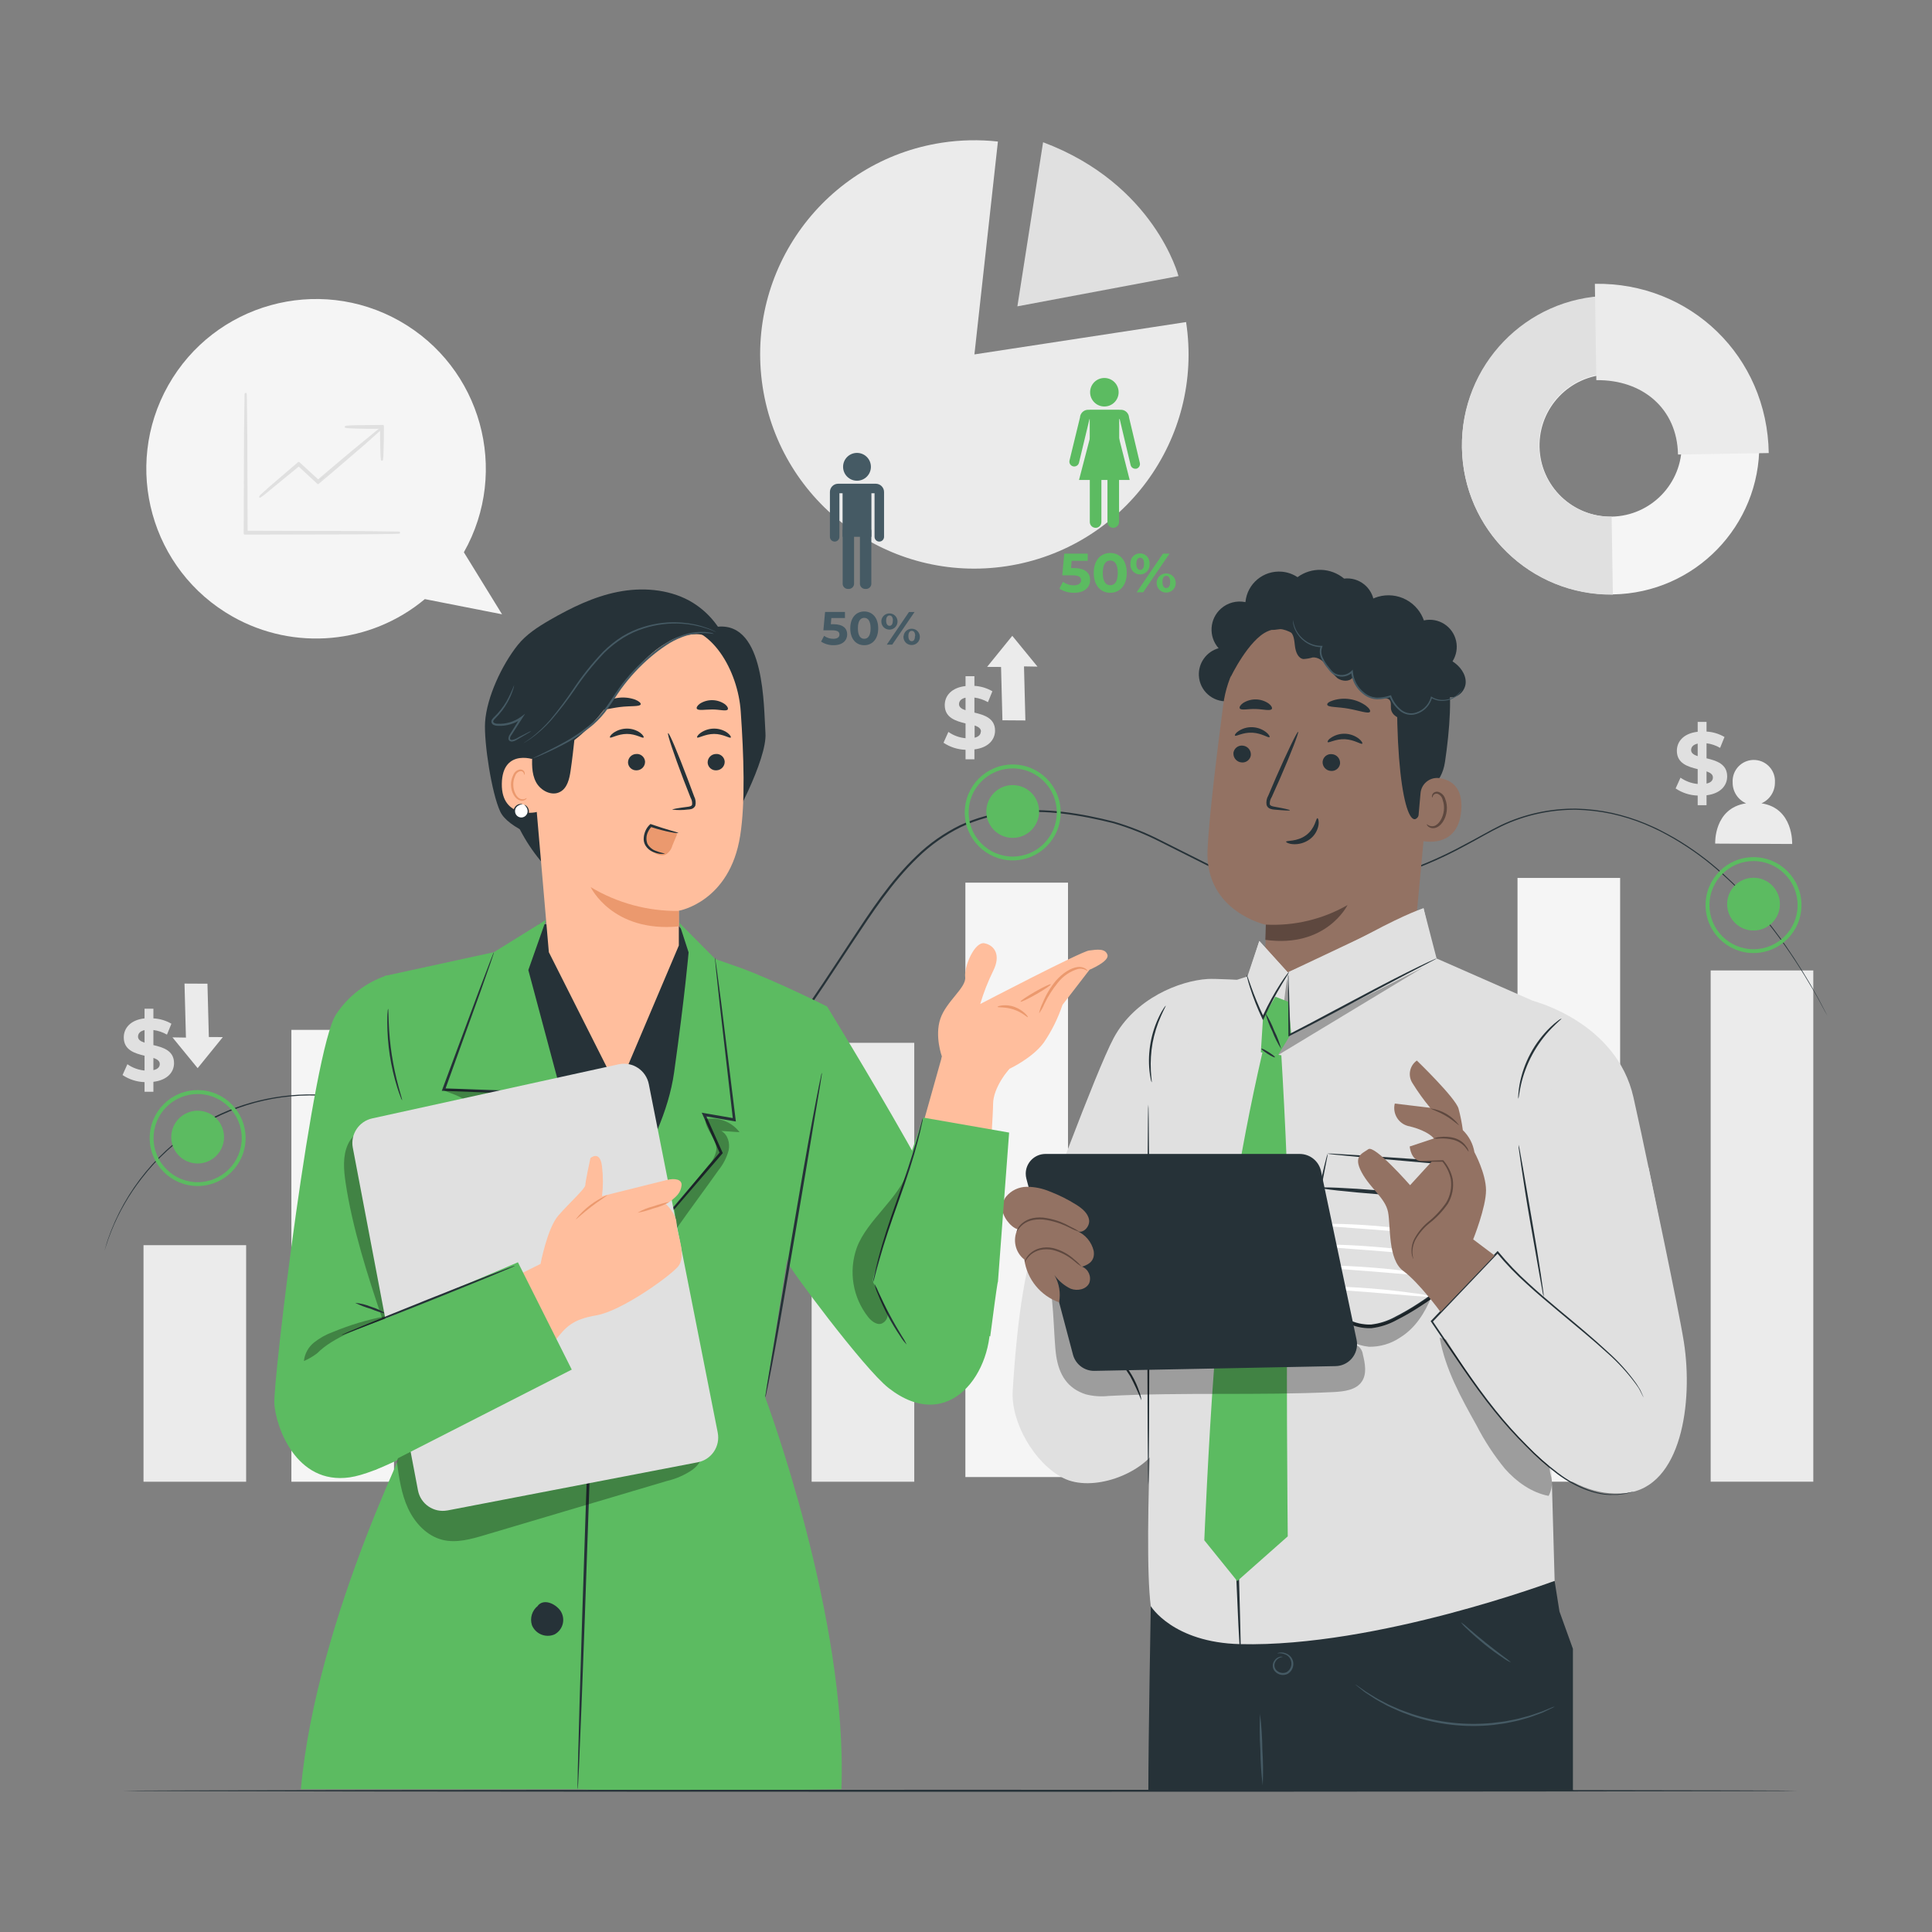 <?xml version="1.0" encoding="UTF-8"?>
<svg id="Layer_1" data-name="Layer 1" xmlns="http://www.w3.org/2000/svg" viewBox="0 0 500 500">
  <rect x="0" y="0" width="500" height="500" fill="#808080" stroke="none"/>
  <defs>
    <style>
      .cls-1 {
        fill: #ebebeb;
      }

      .cls-2 {
        fill: #eb996e;
      }

      .cls-3 {
        fill: #f5f5f5;
      }

      .cls-4 {
        fill: #fff;
      }

      .cls-5 {
        fill: #ffbe9d;
      }

      .cls-6 {
        fill: #937263;
      }

      .cls-7 {
        fill: #e0e0e0;
      }

      .cls-8 {
        fill: #455a64;
      }

      .cls-9 {
        fill: #263238;
      }

      .cls-10 {
        fill: #5cbb61;
      }

      .cls-11 {
        fill: #5e483f;
      }

      .cls-12 {
        opacity: .3;
      }
    </style>
  </defs>
  <g id="freepik--background-complete--inject-6">
    <path class="cls-3" d="M129.93,158.98l-9.88-16.05c11.93-21.12,4.48-47.92-16.64-59.86-21.12-11.93-47.92-4.48-59.86,16.64-11.93,21.12-4.48,47.92,16.64,59.86,15.91,8.99,35.73,7.19,49.76-4.52h0l19.98,3.93Z"/>
    <path class="cls-9" d="M103.26,137.85c-.26,.02-.51,.02-.77,0l-2.2,.05-8.1,.08-26.69,.12h-2.18v-.25c0-10,0-18.93,.07-25.44,0-3.2,.06-5.79,.08-7.65v-2.07c-.03-.24-.03-.48,0-.72,.01,.24,.01,.48,0,.72v2.07c0,1.86,0,4.45,.08,7.65,0,6.51,0,15.46,.08,25.44l-.25-.25h2.12l26.71,.07,8.1,.08h2.2c.25,0,.5,.04,.75,.1Z"/>
    <path class="cls-7" d="M65.5,138.35h-2.18c-.06,0-.12-.03-.17-.07-.05-.05-.08-.11-.08-.18l.08-25.69,.13-9.72c0-.84,0-1,.3-1s.27,.13,.3,1l.06,4.21,.06,5.52,.08,24.94h1.42l26.71,.07,10.31,.13c.89,0,1,0,1,.3s-.12,.27-1,.3l-2.2,.05-8.1,.08-26.72,.06Zm-1.4-.5h0Zm-.5-.64v.14h0v-.14Z"/>
    <path class="cls-9" d="M98.85,110.68c-.37,.4-.76,.78-1.18,1.13l-3.35,2.94c-2.85,2.46-6.8,5.85-11.18,9.56l-.66,.56-.17,.14-.17-.15-5-4.62h.36l-7.3,6-2.12,1.69c-.24,.22-.51,.41-.79,.57,.21-.25,.45-.48,.7-.68l2-1.8,7.18-6.16,.16-.13,.15,.14,5,4.59h-.33l.66-.56c4.39-3.71,8.37-7.05,11.28-9.44l3.41-2.8c.42-.37,.87-.69,1.35-.98Z"/>
    <path class="cls-7" d="M67.25,128.8c-.06,0-.11,0-.17-.11s-.08-.31,.72-1l2-1.8,7.34-6.29c.1-.08,.24-.08,.34,0l4.85,4.45,.32-.28c4.25-3.59,8.25-7,11.28-9.45l3.45-2.82c1.44-1.15,1.47-1.16,1.66-1h0c.19,.22,.16,.24-1.21,1.47l-3.35,3c-3,2.56-6.93,6-11.18,9.56l-.83,.7c-.09,.08-.24,.08-.33,0l-4.83-4.48-9.09,7.45c-.58,.41-.82,.6-.97,.6Zm15.44-4.45h0l.28-.24,2.16-1.84-2.16,1.83-.28,.25Zm-.92-.18l.18,.17h0l-.18-.17Z"/>
    <path class="cls-9" d="M98.85,118.99c-.14-.82-.2-1.65-.17-2.48-.05-1.53-.08-3.66-.08-6l.25,.25h-.43c-2.47,0-4.7,0-6.32-.07-.87,.01-1.74-.06-2.6-.21,.87-.14,1.74-.2,2.62-.18,1.62,0,3.85-.07,6.32-.07h.68v.25c0,2.37,0,4.5-.08,6,.02,.84-.04,1.68-.19,2.51Z"/>
    <path class="cls-7" d="M98.85,119.24c-.28,0-.34,0-.42-2.72-.05-1.48-.07-3.43-.08-5.54-2.36,0-4.58,0-6.26-.07-2.86-.08-2.86-.14-2.86-.43s0-.35,2.86-.43c1.7,0,4-.07,6.33-.07h.68c.07,0,.13,.03,.18,.07,.05,.05,.07,.11,.07,.18v.25c0,2.3,0,4.44-.08,6-.07,2.76-.13,2.76-.42,2.76Zm0-8.26h0Zm-1.62-.5h0Z"/>
    <path class="cls-1" d="M252.18,91.72l54.78-8.37c4.62,30.26-16.16,58.54-46.42,63.17-30.26,4.62-58.54-16.16-63.17-46.42-4.62-30.26,16.16-58.54,46.42-63.17,4.79-.73,9.65-.83,14.47-.3l-6.08,55.09Z"/>
    <path class="cls-7" d="M269.95,36.81l-6.65,42.47,41.69-7.83s-6.13-23.8-35.04-34.64Z"/>
    <path class="cls-3" d="M378.35,115.83c-.26-21.25,16.75-38.69,38-38.95,21.25-.26,38.69,16.75,38.95,38,.26,21.2-16.67,38.61-37.86,38.95-21.27,.27-38.76-16.73-39.09-38Zm56.87-.92c-.21-10.16-8.62-18.22-18.78-18.01-10.16,.21-18.22,8.62-18.01,18.78,.21,10.13,8.57,18.18,18.69,18.02,10.18-.2,18.27-8.6,18.1-18.78Z"/>
    <path class="cls-7" d="M378.35,115.83c-.37-21.29,16.56-38.86,37.85-39.28l.3,20.17c-10.22,.16-18.37,8.58-18.2,18.79,.16,10.22,8.58,18.37,18.79,18.21h0l.32,20.17c-21.29,.26-38.76-16.77-39.06-38.06Z"/>
    <path class="cls-1" d="M412.75,73.45c24.82-.4,44.62,18.86,45,43.8l-23.49,.38c-.19-11.93-9.26-19.43-21.13-19.24l-.38-24.94Z"/>
  </g>
  <g id="freepik--Chart--inject-6">
    <rect class="cls-1" x="37.14" y="322.25" width="26.56" height="61.22"/>
    <rect class="cls-3" x="75.41" y="266.53" width="26.56" height="116.94"/>
    <rect class="cls-1" x="210.05" y="269.88" width="26.56" height="113.59"/>
    <rect class="cls-3" x="249.84" y="228.43" width="26.56" height="153.83"/>
    <rect class="cls-3" x="392.73" y="227.21" width="26.56" height="156.25"/>
    <rect class="cls-1" x="442.72" y="251.15" width="26.56" height="132.31"/>
    <path class="cls-9" d="M472.97,262.97s-.24-.4-.68-1.21-1.06-2-1.94-3.6c-1.77-3.12-4.43-7.71-8.34-13.3-1.95-2.79-4.26-5.81-6.95-9-2.9-3.44-6.04-6.67-9.4-9.66-3.83-3.47-8.02-6.53-12.48-9.14-1.19-.68-2.4-1.36-3.67-2s-2.58-1.2-3.9-1.77c-2.75-1.12-5.59-2.01-8.49-2.65-3.04-.65-6.14-1.01-9.25-1.08-3.25-.02-6.49,.32-9.66,1-3.31,.71-6.53,1.8-9.58,3.26-3.1,1.48-6.13,3.32-9.33,5-6.51,3.58-13.39,6.45-20.51,8.58-7.63,2.05-15.52,2.95-23.41,2.65-1,0-2-.08-3-.12-1.02-.02-2.04-.1-3.06-.23-.51-.07-1-.1-1.53-.2l-1.52-.31c-1-.18-2-.52-3-.8-3.99-1.29-7.86-2.89-11.6-4.79l-11.44-5.74c-3.87-1.98-7.92-3.59-12.09-4.81-8.46-2.12-17.41-3.59-26.4-2.64-4.53,.48-8.95,1.71-13.07,3.64-4.12,2.03-7.89,4.69-11.17,7.9-6.7,6.44-11.74,14.23-16.75,21.75s-9.82,15.1-15,22.2c-5,7.05-10.67,13.59-16.93,19.55-3.07,2.85-6.35,5.47-9.81,7.83-3.4,2.29-6.98,4.29-10.71,6-3.63,1.68-7.42,2.99-11.31,3.91-1.91,.51-3.86,.78-5.78,1.1-1.92,.22-3.85,.34-5.78,.36-7.48,.05-14.87-1.71-21.52-5.13-6.47-3.15-12.3-6.93-18.27-9.86-23.68-12.25-52.74-5.79-69,15.35-3.22,4.13-5.84,8.69-7.8,13.55l-.84,2.22c-.23,.64-.39,1.19-.53,1.62l-.44,1.33s.12-.46,.39-1.34c.13-.44,.28-1,.5-1.64s.51-1.39,.82-2.23c5.01-12.74,14.49-23.21,26.66-29.47,9.94-4.91,21.11-6.77,32.1-5.36,6.37,.8,12.56,2.7,18.28,5.61,6,2.93,11.83,6.71,18.28,9.83,6.6,3.38,13.91,5.12,21.32,5.06,1.91-.02,3.83-.14,5.73-.36,1.91-.32,3.83-.59,5.73-1.09,3.86-.92,7.62-2.23,11.22-3.9,3.7-1.71,7.25-3.72,10.63-6,3.44-2.35,6.7-4.95,9.75-7.79,6.23-5.94,11.88-12.47,16.86-19.49,5.16-7.09,10-14.61,15-22.18s10.04-15.33,16.8-21.81c3.33-3.25,7.17-5.95,11.35-8,4.18-1.93,8.65-3.15,13.23-3.6,9.1-1,18.09,.52,26.59,2.66,4.19,1.23,8.26,2.85,12.15,4.85l11.43,5.74c3.71,1.89,7.57,3.49,11.53,4.78,1,.27,2,.61,3,.78l1.5,.31c.5,.1,1,.13,1.5,.2,1,.14,2,.18,3,.23s2,.13,3,.12c7.85,.31,15.69-.56,23.28-2.59,7.1-2.11,13.95-4.97,20.44-8.52,3.19-1.64,6.21-3.46,9.35-5,6.07-2.87,12.72-4.32,19.43-4.26,3.13,.07,6.26,.44,9.32,1.1,2.92,.65,5.77,1.55,8.54,2.68,1.33,.59,2.67,1.13,3.92,1.79s2.49,1.3,3.69,2c4.48,2.63,8.67,5.71,12.51,9.2,3.35,3.02,6.49,6.26,9.39,9.72,2.69,3.17,5,6.2,6.92,9,2.99,4.31,5.75,8.77,8.27,13.36,.86,1.58,1.47,2.81,1.9,3.62l.63,1.23Z"/>
    <circle class="cls-10" cx="262.09" cy="210.01" r="6.83"/>
    <path class="cls-10" d="M262.09,222.67c-6.85,0-12.41-5.56-12.41-12.41,0-6.85,5.56-12.41,12.41-12.41,6.85,0,12.41,5.56,12.41,12.41h0c-.01,6.86-5.56,12.4-12.41,12.41Zm0-23.81c-6.3,0-11.41,5.11-11.41,11.41,0,6.3,5.11,11.41,11.41,11.41,6.3,0,11.41-5.11,11.41-11.41,0-6.3-5.11-11.4-11.41-11.41Z"/>
    <polygon class="cls-1" points="265.37 186.45 265.01 172.46 268.5 172.52 261.98 164.55 255.46 172.59 259.07 172.61 259.43 186.41 265.37 186.45"/>
    <path class="cls-7" d="M252.18,193.94v2.57h-2.3v-2.46c-2.03-.07-4.01-.7-5.7-1.83l1.26-2.8c1.31,.92,2.84,1.48,4.44,1.63v-3.83c-2.54-.62-5.38-1.47-5.38-4.74,0-2.43,1.76-4.52,5.38-4.93v-2.55h2.3v2.5c1.64,.1,3.23,.57,4.65,1.4l-1.15,2.82c-1.08-.62-2.27-1.03-3.5-1.19v3.89c2.54,.6,5.34,1.45,5.34,4.68-.02,2.34-1.75,4.41-5.34,4.84Zm-2.3-10.13v-3.25c-1.21,.27-1.69,.94-1.69,1.69s.69,1.24,1.69,1.56h0Zm4,5.52c0-.8-.67-1.23-1.65-1.58v3.17c1.09-.26,1.6-.87,1.6-1.59h.05Z"/>
    <path class="cls-10" d="M282.12,150.11c0,1.77-1.3,3.3-4.15,3.3-1.34,.02-2.66-.34-3.8-1.06l.91-1.77c.83,.59,1.82,.91,2.84,.9,1.15,0,1.86-.49,1.86-1.3s-.51-1.29-2.32-1.29h-2.55l.52-5.61h6.07v1.85h-4.16l-.16,1.89h.81c2.96,.03,4.13,1.33,4.13,3.09Z"/>
    <path class="cls-10" d="M283.06,148.26c0-3.29,1.82-5.15,4.27-5.15s4.27,1.86,4.27,5.15-1.81,5.15-4.27,5.15-4.27-1.86-4.27-5.15Zm6.22,0c0-2.26-.8-3.2-1.95-3.2s-1.93,.94-1.93,3.2,.79,3.2,1.93,3.2,1.95-.94,1.95-3.2Z"/>
    <path class="cls-10" d="M292.56,145.91c-.12-1.36,.88-2.57,2.25-2.69s2.57,.88,2.69,2.25c.01,.15,.01,.3,0,.44,.16,1.35-.8,2.57-2.15,2.73-.1,.01-.2,.02-.31,.02-1.37,0-2.49-1.1-2.49-2.47,0-.1,0-.19,.01-.28Zm3.52,0c0-1.07-.42-1.58-1-1.58s-1,.53-1,1.58,.43,1.58,1,1.58,1-.51,1-1.58Zm4.89-2.63h1.7l-6.81,10h-1.69l6.8-10Zm-1.63,7.33c.15-1.36,1.37-2.34,2.74-2.2,1.36,.15,2.34,1.37,2.2,2.74-.14,1.26-1.2,2.21-2.47,2.21-1.37,0-2.48-1.12-2.47-2.49,0-.09,0-.18,.01-.26Zm3.5,0c0-1.05-.41-1.58-1-1.58s-1,.51-1,1.58,.43,1.58,1,1.58,1-.53,1-1.58Z"/>
    <circle class="cls-10" cx="51.15" cy="294.28" r="6.83"/>
    <path class="cls-10" d="M51.15,306.94c-6.85,0-12.41-5.56-12.41-12.41s5.56-12.41,12.41-12.41,12.41,5.56,12.41,12.41h0c0,6.85-5.56,12.4-12.41,12.41Zm0-23.81c-6.3,0-11.41,5.11-11.41,11.41s5.11,11.41,11.41,11.41,11.41-5.11,11.41-11.41c0,0,0,0,0-.01-.01-6.3-5.11-11.39-11.41-11.4h0Z"/>
    <polygon class="cls-1" points="47.75 254.55 48.12 268.53 44.63 268.47 51.15 276.44 57.67 268.4 54.05 268.38 53.69 254.58 47.75 254.55"/>
    <path class="cls-7" d="M39.7,279.97v2.57h-2.29v-2.49c-2.03-.06-4.01-.7-5.7-1.83l1.26-2.8c1.31,.92,2.84,1.48,4.44,1.63v-3.83c-2.54-.61-5.38-1.46-5.38-4.74,0-2.43,1.76-4.52,5.38-4.93v-2.5h2.29v2.5c1.64,.09,3.24,.56,4.66,1.39l-1.15,2.82c-1.08-.62-2.27-1.03-3.51-1.19v3.9c2.55,.59,5.34,1.44,5.34,4.67,0,2.34-1.74,4.4-5.34,4.83Zm-2.29-10.13v-3.25c-1.21,.27-1.69,.94-1.69,1.7s.68,1.23,1.69,1.55Zm3.94,5.53c0-.8-.66-1.24-1.65-1.58v3.16c1.15-.25,1.65-.85,1.65-1.58Z"/>
    <path class="cls-7" d="M441.65,205.82v2.57h-2.29v-2.5c-2.04-.06-4.02-.7-5.71-1.84l1.26-2.79c1.32,.92,2.85,1.48,4.45,1.63v-3.84c-2.54-.62-5.39-1.47-5.39-4.75,0-2.42,1.77-4.51,5.39-4.92v-2.55h2.29v2.5c1.64,.09,3.23,.57,4.65,1.4l-1.14,2.82c-1.08-.63-2.27-1.04-3.51-1.19v3.89c2.54,.6,5.34,1.45,5.34,4.68,0,2.39-1.74,4.45-5.34,4.89Zm-2.29-10.13v-3.25c-1.22,.27-1.7,.93-1.7,1.69s.69,1.24,1.7,1.56Zm3.94,5.52c0-.8-.66-1.23-1.65-1.58v3.16c1.15-.25,1.65-.84,1.65-1.58Z"/>
    <path class="cls-1" d="M455.87,207.9c2.13-.94,3.5-3.06,3.48-5.39,.2-3.02-2.09-5.63-5.11-5.83s-5.63,2.09-5.83,5.11c-.01,.22-.02,.44,0,.66-.05,2.35,1.32,4.5,3.48,5.45-8.42,1.27-8,10.42-8,10.42l19.92,.1s.41-9.26-7.94-10.52Z"/>
    <path class="cls-10" d="M293.81,121.31c-.59,0-1.1-.42-1.22-1l-2.81-11.84h-7.83l-2.71,11.29c-.17,.67-.84,1.09-1.52,.93-.67-.16-1.09-.83-.93-1.5,0,0,0-.01,0-.02l2.71-11.12c.06-1.08,.92-1.94,2-2h8.7c1.08,.06,1.94,.92,2,2l2.79,11.74c.16,.68-.25,1.36-.93,1.52h0c-.08,0-.17,0-.25,0Z"/>
    <rect class="cls-10" x="282.02" y="106.13" width="7.63" height="13.92"/>
    <path class="cls-10" d="M283.55,136.6c-.84,0-1.51-.68-1.51-1.52v-16.45c-.1-.83,.5-1.58,1.33-1.67s1.58,.5,1.67,1.33c.01,.12,.01,.23,0,.35v16.42c.02,.83-.64,1.53-1.47,1.55,0,0-.01,0-.02,0Z"/>
    <path class="cls-10" d="M288.12,136.6c-.84,0-1.51-.68-1.51-1.52v-16.45c.14-.83,.92-1.39,1.75-1.25,.64,.11,1.15,.61,1.25,1.25v16.42c.02,.84-.65,1.53-1.49,1.55,0,0,0,0,0,0Z"/>
    <path class="cls-10" d="M289.5,101.51c0,2.04-1.65,3.69-3.69,3.69-2.04,0-3.69-1.65-3.69-3.69s1.65-3.69,3.69-3.69,3.69,1.65,3.69,3.69h0Z"/>
    <polygon class="cls-10" points="279.25 124.21 282.15 113.09 289.53 113.09 292.36 124.21 279.25 124.21"/>
    <path class="cls-8" d="M219.25,164.18c0,1.49-1.1,2.8-3.51,2.8-1.15,.02-2.28-.31-3.24-.93l.78-1.49c.7,.5,1.54,.77,2.4,.76,1,0,1.57-.41,1.57-1.1s-.43-1.1-2-1.1h-2.16l.44-4.75h5.14v1.57h-3.52l-.13,1.6h.69c2.55,.02,3.54,1.14,3.54,2.64Z"/>
    <path class="cls-8" d="M220.05,162.61c0-2.78,1.54-4.36,3.61-4.36s3.62,1.58,3.62,4.36-1.53,4.37-3.62,4.37-3.61-1.58-3.61-4.37Zm5.26,0c0-1.91-.67-2.71-1.65-2.71s-1.64,.8-1.64,2.71,.68,2.71,1.64,2.71,1.65-.79,1.65-2.71Z"/>
    <path class="cls-8" d="M228.09,160.62c.13-1.15,1.16-1.98,2.32-1.86s1.98,1.16,1.86,2.32c-.12,1.06-1.01,1.87-2.08,1.87-1.15,0-2.1-.92-2.1-2.08,0-.08,0-.17,.01-.25Zm3,0c0-.9-.35-1.33-.88-1.33s-.88,.44-.88,1.33,.37,1.34,.88,1.34,.85-.43,.85-1.34h.03Zm4.15-2.23h1.44l-5.77,8.44h-1.41l5.74-8.44Zm-1.39,6.21c.12-1.16,1.16-2,2.32-1.88,1.16,.12,2,1.16,1.88,2.32-.11,1.08-1.02,1.89-2.11,1.89-1.16,.02-2.11-.91-2.13-2.07,0-.09,0-.18,.01-.26h.03Zm3,0c0-.89-.35-1.34-.88-1.34s-.88,.44-.88,1.34,.36,1.34,.88,1.34,.82-.45,.82-1.34h.06Z"/>
    <path class="cls-8" d="M227.56,140.16c-.68,0-1.23-.55-1.23-1.23v-11.28h-9.09v11.28c0,.68-.55,1.23-1.23,1.23s-1.23-.55-1.23-1.23v-11.59c-.01-1.18,.93-2.14,2.11-2.15h9.79c1.17,.02,2.12,.98,2.11,2.15v11.59c0,.68-.55,1.23-1.23,1.23Z"/>
    <rect class="cls-8" x="218.06" y="125.33" width="7.46" height="13.6"/>
    <path class="cls-8" d="M219.56,152.42c-.76,.06-1.42-.5-1.48-1.26v-13.83c.12-.81,.87-1.38,1.69-1.26,.66,.09,1.17,.61,1.26,1.26v13.83c-.06,.75-.72,1.31-1.47,1.26Z"/>
    <path class="cls-8" d="M224.02,152.42c-.75,.05-1.41-.51-1.47-1.26v-13.83c.12-.81,.87-1.38,1.69-1.26,.66,.09,1.17,.61,1.26,1.26v13.83c-.06,.76-.72,1.32-1.48,1.26Z"/>
    <path class="cls-8" d="M225.39,120.81c0,1.99-1.61,3.6-3.6,3.6s-3.6-1.61-3.6-3.6,1.61-3.6,3.6-3.6,3.6,1.61,3.6,3.6h0Z"/>
    <path class="cls-10" d="M460.64,233.99c0,3.77-3.06,6.83-6.83,6.83s-6.83-3.06-6.83-6.83,3.06-6.83,6.83-6.83h0c3.77,0,6.83,3.06,6.83,6.83Z"/>
    <path class="cls-10" d="M453.81,246.65c-6.85,0-12.41-5.56-12.41-12.41,0-6.85,5.56-12.41,12.41-12.41,6.85,0,12.41,5.56,12.41,12.41h0c-.01,6.86-5.56,12.4-12.41,12.41Zm0-23.81c-6.3,0-11.41,5.11-11.41,11.41s5.11,11.41,11.41,11.41c6.3,0,11.41-5.11,11.41-11.41,0-6.3-5.11-11.4-11.41-11.41h0Z"/>
  </g>
  <g id="freepik--character-2--inject-6">
    <path class="cls-9" d="M297.82,415.7h0s-.63,34.83-.63,47.75h109.88v-36.74l-3.48-9.66-1.25-7.84-104.52,6.49Z"/>
    <path class="cls-8" d="M326.79,462.05c-.38-3.07-.58-6.15-.61-9.24-.2-3.09-.23-6.18-.09-9.27,.38,3.07,.58,6.16,.61,9.25,.2,3.08,.23,6.17,.09,9.26Z"/>
    <path class="cls-8" d="M330.55,427.89s.2-.15,.64-.21c.63-.08,1.26,.03,1.83,.31,.89,.41,1.52,1.24,1.67,2.21,.17,1.2-.4,2.38-1.44,3-1.12,.55-2.47,.28-3.3-.65-.36-.4-.56-.91-.56-1.45,0-.46,.13-.9,.39-1.28,.34-.55,.89-.94,1.53-1.07,.45-.06,.69,.05,.68,.07s-.25,0-.63,.13c-.54,.18-.99,.56-1.27,1.06-.43,.71-.34,1.61,.22,2.22,.69,.73,1.78,.94,2.69,.51,1.21-.74,1.59-2.32,.85-3.53-.24-.4-.59-.72-1-.94-.72-.34-1.51-.47-2.3-.38Z"/>
    <path class="cls-8" d="M391.05,430.25c-.75-.32-1.47-.74-2.12-1.23-1.26-.83-3-2.05-4.76-3.49s-3.35-2.85-4.43-3.9c-.63-.53-1.18-1.13-1.66-1.8,.68,.45,1.32,.96,1.91,1.53,1.14,1,2.72,2.33,4.5,3.76s3.45,2.69,4.65,3.6c.68,.45,1.32,.96,1.91,1.53Z"/>
    <path class="cls-8" d="M402.32,441.69c-.15,.11-.31,.2-.48,.27l-1.44,.69-1,.49c-.38,.17-.82,.32-1.28,.49-.92,.33-2,.77-3.16,1.08l-1.88,.53c-.65,.18-1.35,.29-2.06,.45-1.42,.34-3,.51-4.6,.73-7.13,.74-14.33-.07-21.12-2.37-1.47-.5-2.92-1.07-4.33-1.72-.66-.3-1.32-.57-1.92-.88l-1.71-.93c-.98-.53-1.93-1.12-2.85-1.75-.41-.27-.8-.51-1.15-.75s-.63-.49-.91-.71l-1.25-1c-.28-.23-.42-.35-.41-.37,.17,.08,.32,.18,.47,.29l1.31,.91,.93,.66c.35,.23,.75,.46,1.17,.72,.84,.5,1.76,1.13,2.87,1.66l1.71,.9c.6,.3,1.25,.55,1.91,.85,1.31,.62,2.78,1.1,4.31,1.65,6.72,2.22,13.83,3.01,20.87,2.31,1.62-.2,3.16-.35,4.57-.67,.71-.15,1.4-.25,2.05-.42l1.87-.5c1.2-.28,2.23-.69,3.16-1,.46-.16,.9-.3,1.29-.45l1.06-.44,1.47-.6c.17-.06,.35-.1,.53-.12Z"/>
    <path class="cls-9" d="M317.63,181.49c-3.86,.2-7.16-2.76-7.36-6.62-.17-3.27,1.95-6.22,5.1-7.11-2.66-3.01-2.38-7.6,.63-10.26,1.72-1.53,4.07-2.14,6.32-1.67,.44-4.79,4.69-8.31,9.48-7.87,1.43,.13,2.81,.62,4,1.41,3.62-2.66,8.6-2.51,12.05,.37,3.84-.45,7.31,2.31,7.76,6.15,.26,2.23-.57,4.45-2.22,5.96"/>
    <path class="cls-6" d="M316.57,182.41c2.01-15.34,15.47-26.57,30.93-25.78l1.54,.08c16.5,1.78,24.2,16.8,21.95,33.24l-5.13,55-.28,2.67-38.56,5.76,.75-14s-15.83-3.33-15.27-19.24c.32-7.69,2.2-23.47,4.07-37.73Z"/>
    <path class="cls-11" d="M327.6,239.29c7.39,.37,14.72-1.38,21.14-5.06,0,0-5.47,11.2-21.27,9l.13-3.94Z"/>
    <path class="cls-9" d="M319.21,194.91c-.07,1.23,.85,2.29,2.07,2.4,1.19,.16,2.29-.69,2.44-1.88,0-.02,0-.03,0-.05,.07-1.23-.85-2.3-2.08-2.41-1.2-.15-2.29,.71-2.44,1.91,0,0,0,.02,0,.03Z"/>
    <path class="cls-9" d="M319.6,190.37c.27,.31,2-.88,4.5-.75s4.17,1.43,4.45,1.15c.14-.13-.12-.68-.88-1.28-1.02-.79-2.25-1.24-3.54-1.29-1.28-.06-2.54,.29-3.6,1-.78,.5-1.03,1.03-.93,1.17Z"/>
    <path class="cls-9" d="M342.29,197.11c-.08,1.23,.84,2.3,2.07,2.4,1.2,.15,2.3-.7,2.45-1.9,0-.01,0-.02,0-.03,.07-1.23-.85-2.3-2.08-2.4-1.19-.16-2.28,.68-2.43,1.87,0,.02,0,.04,0,.06Z"/>
    <path class="cls-9" d="M343.6,192.05c.27,.31,2.06-.87,4.5-.74s4.17,1.43,4.45,1.15c.14-.13-.12-.68-.87-1.28-1.02-.79-2.26-1.24-3.55-1.29-1.28-.05-2.54,.3-3.6,1-.77,.46-1.03,.99-.93,1.16Z"/>
    <path class="cls-9" d="M333.83,209.7c0-.14-1.49-.48-3.93-.91-.62-.1-1.21-.25-1.29-.68-.02-.65,.15-1.29,.51-1.83,.66-1.48,1.35-3,2.08-4.66,2.9-6.64,5-12.11,4.76-12.23s-2.83,5.18-5.73,11.81l-2,4.7c-.43,.73-.59,1.59-.44,2.43,.15,.48,.52,.85,1,1,.34,.12,.69,.18,1.05,.2,2.44,.22,3.98,.31,3.99,.17Z"/>
    <path class="cls-9" d="M340.94,211.75c-.39,0-.53,2.61-2.9,4.38s-5.17,1.34-5.21,1.71c0,.16,.61,.54,1.8,.63,1.55,.1,3.09-.35,4.34-1.27,1.2-.89,2.01-2.21,2.26-3.68,.16-1.11-.11-1.78-.29-1.77Z"/>
    <path class="cls-9" d="M343.5,182.41c.21,.67,2.66,.48,5.51,1s5.13,1.38,5.54,.8c.19-.27-.18-.92-1.09-1.61-2.45-1.73-5.56-2.23-8.42-1.35-1.12,.34-1.68,.8-1.54,1.16Z"/>
    <path class="cls-9" d="M320.85,183.34c.4,.57,2.12,.08,4.14,.15s3.72,.56,4.15,0c.18-.27-.06-.84-.78-1.4-1.99-1.39-4.63-1.45-6.68-.13-.74,.54-1,1.09-.83,1.38Z"/>
    <path class="cls-9" d="M318.5,175.2s4.69-9.76,9.61-11.84c5.95-2.53,8.14,4,13.76,2.71s11.3-3.7,16.75,.86c6,5,2.9,8.14,2.93,15.22,.13,28.69,4.95,37,7.11,23.64,.24-1.47,4.39-2.44,5.31-8.65,1.19-8.05,2-17.86,.47-23.69-1.28-4.91-3.88-8.39-8.64-12.32-7.52-6.21-18.24-6.87-25.56-6.49s-21.82,8.05-21.74,20.56Z"/>
    <path class="cls-6" d="M367.63,205.3c.19-2.38,2.28-4.15,4.66-3.95,.07,0,.14,.01,.21,.02,2.95,.43,6.17,2.28,5.67,8.4-.89,10.86-11.61,7.73-11.6,7.42s.65-7.35,1.06-11.89Z"/>
    <path class="cls-11" d="M369.26,213.29s.18,.15,.49,.32c.43,.23,.94,.28,1.41,.15,1.18-.33,2.3-2.07,2.51-4,.11-.93,0-1.87-.31-2.75-.15-.71-.63-1.29-1.3-1.57-.44-.14-.92,.04-1.16,.43-.17,.29-.12,.51-.18,.52s-.22-.2-.09-.64c.08-.26,.25-.49,.48-.64,.32-.2,.7-.27,1.07-.19,.89,.25,1.59,.95,1.84,1.84,.39,.98,.52,2.04,.4,3.08-.24,2.18-1.53,4.14-3.14,4.46-.6,.13-1.23-.03-1.7-.43-.32-.31-.36-.56-.32-.58Z"/>
    <path class="cls-9" d="M368.5,184.23c-1.39,1.01-3.01,1.66-4.71,1.89-1.71,.09-3.61-1-3.81-2.69-.09-.76,.14-1.63-.33-2.24s-1.67-.56-2.58-.51c-3.3,.09-6.22-2.13-7-5.34-.87,1.17-2.74,1-3.93,.18-1.08-.97-2.03-2.09-2.8-3.32-.9-1.14-2.19-2.18-3.64-2.05-.78,.23-1.58,.37-2.39,.41-1.42-.2-2-1.91-2.18-3.34s-.23-3.09-1.4-3.92-2.56-.43-3.89-.3-3-.26-3.27-1.57c-.08-.7,.13-1.4,.58-1.94,1.95-2.62,5.45-3.55,8.45-2.26,1.74-4.98,7.18-7.61,12.16-5.87,2.39,.84,4.36,2.59,5.46,4.87,4.17-3.38,10.28-2.74,13.66,1.43,.7,.87,1.25,1.85,1.62,2.9,3.78-.83,7.51,1.55,8.34,5.33,.4,1.81,.06,3.71-.93,5.27,1.9,1.22,3.48,3.24,3.41,5.5s-2.38,4.38-4.52,3.68c.83,1.99-.1,4.27-2.08,5.11-1.78,.75-3.83,.09-4.84-1.56"/>
    <path class="cls-8" d="M334.63,160.39c-.01,.07-.01,.13,0,.2v.59c.11,.74,.35,1.46,.69,2.13,.54,1.06,1.32,1.98,2.28,2.69,1.26,.96,2.8,1.48,4.39,1.49l-.17-.25c-.37,.97-.34,2.05,.07,3,.44,1,1.02,1.93,1.73,2.76,.33,.48,.72,.92,1.15,1.31,.51,.38,1.1,.64,1.73,.74,1.29,.25,2.62-.16,3.56-1.08l-.4-.14c.19,2.3,1.35,4.41,3.18,5.81,1,.82,2.23,1.29,3.52,1.35,1.21,0,2.41-.2,3.55-.6l-.28-.14c.5,1.35,1.33,2.54,2.41,3.49,1,.95,2.37,1.4,3.73,1.22,2.36-.39,4.27-2.14,4.85-4.46l-.25,.1c1.11,.67,2.42,.93,3.7,.73,.96-.11,1.87-.46,2.67-1,.5-.34,.93-.77,1.28-1.27,.12-.17,.23-.35,.3-.55-.45,.66-1.02,1.22-1.68,1.67-.78,.5-1.67,.82-2.6,.92-1.22,.16-2.45-.11-3.5-.75l-.19-.13-.06,.23c-.57,2.16-2.37,3.78-4.58,4.13-1.25,.15-2.49-.28-3.39-1.15-1.01-.9-1.79-2.03-2.26-3.3l-.07-.21-.21,.06c-1.09,.38-2.24,.57-3.4,.57-1.19-.05-2.33-.49-3.25-1.25-1.73-1.32-2.82-3.31-3-5.48l-.05-.52-.36,.38c-1.26,1.22-3.22,1.36-4.64,.33-.4-.37-.77-.78-1.09-1.23-.69-.8-1.26-1.69-1.69-2.65-.4-.86-.44-1.84-.1-2.73l.1-.25h-.28c-1.51,.01-2.99-.46-4.21-1.36-.94-.67-1.71-1.54-2.27-2.55-.47-.89-.78-1.85-.91-2.85Z"/>
    <path class="cls-7" d="M387.58,324.12l14.44,13.93-4.67-26.61,29.3-9.26s7.78,36.51,9.14,45.15c2.42,15.5-.56,37.53-15,39.08-15.62,1.67-27.42-13.74-34.93-23.85-5.77-7.77-15.08-21.36-15.08-21.36l16.8-17.06"/>
    <path class="cls-7" d="M275.96,300.46c-4.7,14.8-11.27,17-13.87,59.45-.51,8.27,5.7,18.87,13.09,22.61s20.28-.85,24.46-8l4.15-31.37-27.83-42.69Z"/>
    <path class="cls-9" d="M295.38,362.4c-.85-2.13-1.81-4.21-2.88-6.23-1.23-1.94-2.57-3.81-4-5.6,.57,.38,1.08,.84,1.51,1.37,2.23,2.43,3.91,5.32,4.92,8.47,.25,.64,.41,1.31,.45,1.99Z"/>
    <path class="cls-7" d="M268.88,317.52c.25-.87,14.71-40.23,19.32-48.85,5.52-10.31,17.12-14.86,24.32-15.31s84.28,5.69,84.28,5.69c0,0,21.59,5.42,25.95,25,5.48,24.49,9.89,48.65,9.89,48.65l-38.63,8.35-4.51-11.49-72.59,16.2-17.72-26.22-30.31-2.02Z"/>
    <path class="cls-7" d="M402.34,409.16l-1.84-65.61,1.43-82.25-30.14-13.25-3.38-13-35.14,16.61-7.36-8.13-3.08,9.16-7.7,2.52-15.15,29.84-.66,52.4s-3.67,61.76-1.5,78.21c0,0,5.68,9.42,23.14,9.84,35.4,.85,81.38-16.38,81.38-16.38"/>
    <path class="cls-4" d="M371.76,319.39c0,.14-1.78,0-4.62-.2l-11.07-.93-11.08-.82c-2.84-.22-4.59-.39-4.59-.53,1.53-.23,3.08-.29,4.62-.18,2.85,0,6.79,.19,11.13,.54s8.25,.8,11.07,1.21,4.55,.77,4.54,.91Z"/>
    <path class="cls-4" d="M371.27,324.78c0,.14-1.78,0-4.62-.2l-11.07-.92-11.08-.83c-2.84-.22-4.59-.38-4.59-.53,1.53-.23,3.08-.29,4.62-.18,2.85,0,6.79,.2,11.13,.54s8.25,.8,11.07,1.21c1.54,.13,3.07,.44,4.54,.91Z"/>
    <path class="cls-4" d="M370.78,330.17c0,.14-1.78,0-4.62-.2l-11.07-.92-11.08-.83c-2.84-.21-4.59-.38-4.59-.52s1.77-.22,4.62-.19,6.79,.2,11.13,.54,8.25,.8,11.07,1.22c1.54,.13,3.07,.43,4.54,.9Z"/>
    <path class="cls-4" d="M370.29,335.56c0,.14-1.78,0-4.62-.2l-11.07-.92-11.1-.83c-2.84-.21-4.59-.38-4.59-.52s1.77-.22,4.62-.18,6.79,.19,11.13,.53,8.25,.8,11.07,1.22c1.55,.12,3.08,.43,4.56,.9Z"/>
    <path class="cls-9" d="M320.93,427.22c-.04-.14-.06-.28-.06-.42,0-.34-.06-.75-.1-1.25-.06-1.19-.15-2.79-.27-4.82-.19-4.27-.45-10.3-.78-17.71-.56-15-1.27-35.65-1-58.52,.14-11.44,.52-22.35,1.62-32.23s2.83-18.63,4.36-26,3-13.21,4-17.28c.49-2,.89-3.52,1.17-4.67,.14-.49,.24-.88,.33-1.21,.03-.14,.08-.28,.15-.41,.01,.14,.01,.29,0,.43-.07,.34-.15,.74-.24,1.23-.25,1.16-.59,2.73-1,4.72-.88,4.09-2.2,10-3.67,17.33s-3.07,16.11-4.15,25.93-1.4,20.72-1.54,32.13c-.24,22.84,.37,43.52,.76,58.49,.2,7.42,.37,13.45,.48,17.72,.05,2,.08,3.64,.1,4.83v1.25c-.02,.16-.08,.32-.16,.46Z"/>
    <path class="cls-9" d="M343.58,298.55c.67-.02,1.34,0,2,.06l5.94,.36,21.67,1.48h.41v.41c-.75,9.93-1.64,21.81-2.61,34.65v.23l-.18,.13c-1,.74-2.11,1.48-3.24,2.21-1.96,1.29-4,2.47-6.09,3.53-2.04,1.13-4.29,1.86-6.61,2.13-2.28,.07-4.53-.46-6.55-1.52-1.89-.98-3.67-2.17-5.3-3.54-.79-.66-1.56-1.33-2.29-2-.41-.35-.75-.77-1-1.24-.25-.46-.45-.95-.58-1.46-.42-1.87-.6-3.79-.53-5.71,.1-3.39,.4-6.77,.91-10.12,.9-6.14,2-11,2.73-14.41,.38-1.69,.71-3,.94-3.87,.1-.46,.24-.9,.42-1.33-.04,.46-.11,.92-.22,1.37-.19,1-.45,2.29-.76,3.91-.65,3.39-1.6,8.31-2.4,14.43-.46,3.31-.73,6.65-.79,10-.05,1.84,.14,3.68,.55,5.47,.2,.89,.68,1.68,1.37,2.27,.72,.67,1.48,1.32,2.27,2,1.58,1.32,3.3,2.46,5.13,3.4,1.87,.98,3.96,1.47,6.07,1.4,2.18-.26,4.29-.94,6.22-2,2.06-1.05,4.07-2.21,6-3.48,1.11-.72,2.21-1.46,3.2-2.18l-.21,.37c1-12.83,2-24.71,2.79-34.63l.38,.44-21.4-1.88-6-.57-1.6-.18c-.22-.02-.43-.06-.64-.13Z"/>
    <path class="cls-7" d="M368.41,235.05s-3.93,1.14-14,6.52c-9.88,5.27-21.12,10.09-21.12,10.09l.86,15.87,37.35-18.77"/>
    <polyline class="cls-7" points="325.91 243.53 333.27 251.66 329.34 268.67 322.78 253.3"/>
    <path class="cls-9" d="M372.97,309.84c0,.28-7.05-.05-15.7-.72s-15.65-1.45-15.63-1.72,7.05,0,15.7,.72,15.65,1.45,15.63,1.72Z"/>
    <g class="cls-12">
      <path d="M340.14,335.36c1.69,2.79,3.27,6.61,5.58,8.91,2.25,2.41,5.29,3.92,8.56,4.27,2.89,.05,5.73-.79,8.12-2.42,3.93-2.46,6.35-6.33,8.1-10.62,.25-.32-5.62,3.6-8.81,5.3-2.71,1.61-5.87,2.29-9,1.93-4.72-.38-8.95-4.27-12.53-7.37"/>
    </g>
    <g class="cls-12">
      <path d="M333.14,253.42c-.33,.24-2.37,19.63-2.37,19.63l37.48-22.65-34.12,17.13-.99-14.11Z"/>
    </g>
    <path class="cls-10" d="M326.73,272.33c-6.22,26.92-10.41,54.28-12.54,81.83-1.44,19.12-2.52,44.46-2.52,44.46l8.53,10.56,13.07-11.57s-.56-53.82,.12-71.84c.56-14.83-1.78-52.66-1.78-52.66l-4.88-.78Z"/>
    <path class="cls-9" d="M392.99,296.26c.16,.5,.27,1.01,.35,1.53,.19,1.09,.45,2.51,.76,4.21,.63,3.65,1.46,8.52,2.39,13.9s1.75,10.36,2.28,13.93c.27,1.78,.47,3.23,.6,4.23,.09,.52,.14,1.04,.15,1.57-.16-.5-.28-1.02-.35-1.54-.2-1.08-.45-2.5-.76-4.2-.64-3.65-1.49-8.52-2.44-13.9s-1.7-10.36-2.23-13.93c-.25-1.72-.45-3.14-.6-4.23-.1-.52-.15-1.04-.15-1.57Z"/>
    <path class="cls-9" d="M404.13,263.6c.06,.07-1,.91-2.53,2.47-3.98,4.09-6.75,9.21-8,14.78-.46,2.13-.57,3.48-.66,3.48-.05-.33-.05-.67,0-1,.05-.87,.15-1.73,.31-2.59,.52-2.84,1.48-5.58,2.85-8.12,1.36-2.54,3.12-4.85,5.2-6.85,.63-.61,1.3-1.17,2-1.69,.25-.2,.53-.36,.83-.48Z"/>
    <polygon class="cls-10" points="333.39 259.25 330.04 257.94 326.87 263.39 326.3 272.33 330.77 273.05 334.13 267.53 333.39 259.25"/>
    <path class="cls-9" d="M297.19,285.85c.14,0,.26,22,.26,49.2s-.12,49.21-.26,49.21-.26-22-.26-49.21,.11-49.2,.26-49.2Z"/>
    <path class="cls-9" d="M333.63,251.52c.06,.05-.73,1.25-1.91,3.24-1.55,2.59-2.98,5.26-4.26,8l-.35,.76-.24,.51-.24-.5c-1.22-2.57-2.26-5.22-3.12-7.93-.33-1-.56-1.87-.7-2.45-.11-.29-.17-.61-.17-.92,.07,0,.47,1.24,1.2,3.26s1.82,4.8,3.26,7.81h-.47l.36-.77c1.29-2.76,2.76-5.44,4.41-8,.64-1,1.18-1.74,1.57-2.26,.18-.28,.41-.53,.66-.75Z"/>
    <path class="cls-9" d="M371.79,248.05c-.16,.12-.34,.23-.52,.31l-1.51,.79-5.59,2.9c-4.71,2.45-11.17,5.94-18.32,9.76-4.36,2.32-8.48,4.47-12.07,6.27l-.33,.17v-.37c0-4.66-.08-8.58-.11-11.42v-3.21c-.02-.38,0-.77,.05-1.15,.06,.38,.09,.76,.09,1.14,0,.81,.07,1.89,.12,3.22,.08,2.84,.18,6.76,.3,11.41l-.33-.2c3.57-1.83,7.68-4,12-6.32,7.15-3.82,13.64-7.26,18.4-9.63,2.38-1.19,4.32-2.12,5.67-2.75l1.56-.7c.19-.09,.39-.17,.59-.22Z"/>
    <path class="cls-9" d="M301.71,260.26c.07,0-.51,1-1.27,2.74-.98,2.21-1.7,4.52-2.15,6.9-.42,2.38-.57,4.8-.45,7.21,.11,1.85,.3,3,.22,3-.12-.25-.2-.52-.24-.79-.16-.73-.27-1.46-.34-2.2-.25-2.45-.15-4.91,.3-7.33,.44-2.43,1.23-4.79,2.33-7,.32-.67,.69-1.31,1.1-1.93,.29-.39,.47-.62,.5-.6Z"/>
    <path class="cls-9" d="M329.95,273.62c-.08,.13-.93-.27-1.9-.89s-1.7-1.21-1.62-1.33,.93,.28,1.9,.89,1.7,1.21,1.62,1.33Z"/>
    <path class="cls-9" d="M331.56,271.44c-.92-1.43-1.68-2.94-2.28-4.53-.76-1.51-1.36-3.1-1.79-4.73,.91,1.43,1.67,2.95,2.27,4.53,.76,1.51,1.36,3.1,1.8,4.73Z"/>
    <path class="cls-9" d="M425.36,361.65c-.06-.07-.11-.15-.14-.23-.09-.17-.2-.4-.35-.68s-.34-.68-.56-1.11-.59-.9-.95-1.43c-2.2-2.98-4.72-5.71-7.5-8.15-3.5-3.21-7.93-6.83-12.92-11-2.48-2.09-5.12-4.27-7.76-6.71-2.8-2.5-5.41-5.2-7.8-8.1h.38l-15.05,15.81c-.69,.72-1.38,1.43-2,2.1v-.33c5.69,8.32,10.87,16.37,16.31,23.12,2.56,3.2,5.29,6.26,8.19,9.15,2.47,2.57,5.15,4.94,8,7.09,5.2,3.93,10.42,5.61,14.05,5.52h1.29l1.11-.12,1-.1,.78-.18,1.06-.23,.36-.06c-.11,.05-.23,.09-.35,.11l-1.05,.28-.78,.2-1,.13-1.12,.14h-1.3c-3.67,.16-9-1.51-14.27-5.43-2.85-2.14-5.52-4.51-8-7.08-2.92-2.89-5.67-5.95-8.25-9.15-5.48-6.76-10.68-14.82-16.37-23.13l-.12-.17,.15-.15,2-2.1,15-15.71,.2-.21,.18,.23c2.37,2.88,4.95,5.58,7.72,8.08,2.63,2.43,5.26,4.63,7.73,6.72,5,4.15,9.38,7.81,12.85,11.06,2.78,2.47,5.28,5.25,7.43,8.29,.35,.54,.65,1,.92,1.45l.53,1.15,.31,.7c.03,.08,.06,.15,.09,.23Z"/>
    <g class="cls-12">
      <path d="M352.73,350.61c-.1-.85-.51-1.63-1.16-2.19-1.24-.81-2.8,.26-4.07,1-3.35,2-7.49,1.93-11.39,1.76-11.75-.39-23.47-1.5-35.08-3.33-5.67-.95-11.4-2.19-16.47-4.91s-9.5-7.09-11.13-12.61l-2.72-1.47c2.11,4.49,1.89,17.19,2.64,22.08s2.93,8.39,7.64,9.91c1.93,.5,3.94,.64,5.92,.42,19.33-1,38.83-.09,58.16-1,2.77-.14,6-.52,7.45-2.85,1.25-1.99,.75-4.55,.21-6.81Z"/>
    </g>
    <path class="cls-6" d="M364.93,306.73s-9.16-10.48-10.8-9.32-4,1.79-1.73,6,6.1,6.63,6.82,10.24-.09,12.31,3.94,15.26,9.64,10.61,9.64,10.61l14-14.6-5.54-4.17s3.35-8.36,3.32-12.73-3-9.83-3-9.83c-.36-2.17-1.41-4.17-3-5.7-.25-1.88-.62-3.74-1.11-5.57-.75-2.77-10.79-12.45-10.79-12.45-1.89,1.33-2.39,3.91-1.13,5.85,1.38,2.23,2.91,4.37,4.59,6.38l-9.17-1.1c-.64,2.58,.93,5.19,3.51,5.83,.12,.03,.24,.05,.36,.07,5.05,1.29,6.24,3.14,6.24,3.14l-6.25,2.07s.29,3.69,3,3.78l2.73,.08-5.63,6.16Z"/>
    <path class="cls-11" d="M367.31,300.46l6.06-.2h.13l.06,.07c1.2,1.38,2.03,3.04,2.4,4.83,.33,2.19-.11,4.43-1.24,6.34-1.33,1.93-2.94,3.64-4.79,5.07-1.45,1.17-2.67,2.61-3.59,4.23-.58,1.11-.86,2.35-.8,3.6,.06,.89,.28,1.35,.23,1.37s-.07-.11-.17-.33c-.13-.32-.22-.66-.26-1-.14-1.3,.09-2.61,.67-3.78,.9-1.69,2.12-3.2,3.6-4.42,1.79-1.43,3.36-3.12,4.66-5,1.07-1.81,1.49-3.92,1.21-6-.34-1.72-1.1-3.32-2.22-4.66l.16,.07c-3.78,.03-6.12-.05-6.11-.19Z"/>
    <path class="cls-11" d="M380.09,298.05c-.08,0-.34-.49-.93-1.2-.79-.91-1.84-1.55-3-1.86-1.17-.29-2.38-.41-3.58-.34-.51,.07-1.03,.07-1.54,0,.47-.22,.99-.35,1.51-.37,1.25-.18,2.53-.11,3.75,.21,.68,.19,1.33,.5,1.91,.91,.47,.34,.87,.76,1.2,1.23,.35,.4,.59,.89,.68,1.42Z"/>
    <path class="cls-11" d="M377.59,291.18c-.11,.11-1.47-1.26-3.49-2.44s-3.88-1.72-3.84-1.87c2.92,.4,5.56,1.95,7.33,4.31Z"/>
    <path class="cls-9" d="M265.63,305.05l12.05,45.52c.67,2.52,2.97,4.26,5.58,4.21l62.39-1.23c3.13-.06,5.61-2.64,5.55-5.77,0-.35-.05-.71-.12-1.05l-9.19-43.6c-.55-2.62-2.86-4.49-5.54-4.49h-65.78c-2.82,0-5.11,2.29-5.11,5.11,0,.44,.06,.87,.17,1.3Z"/>
    <path class="cls-6" d="M260.39,315.32c-1.31-1.66-1.31-3.99,0-5.65,1.32-1.59,3.28-2.52,5.35-2.53,2.06,0,4.1,.43,6,1.24,2.35,.9,4.61,2.03,6.75,3.37,1.51,.95,3.07,2.18,3.36,3.93s-1.61,3.76-3.16,2.88c2.2,.93,3.82,2.86,4.36,5.19,.33,2.23-.86,3.42-3,4.06,1.65,.69,2.46,2.56,1.85,4.24-.79,1.67-3.09,2.13-4.81,1.47-1.67-.81-3.11-2.02-4.2-3.52,1.23,2.13,1.66,4.63,1.2,7.05-4.83-1.73-8.3-6-9-11.08-2.36-1.87-3.08-5.14-1.74-7.84-1.91-.59-4.08-3.52-3.93-5.52"/>
    <path class="cls-11" d="M279.93,327.83c-.73-.47-1.41-.99-2.06-1.57-1.57-1.31-3.42-2.26-5.41-2.77-1.09-.24-2.21-.24-3.3,0-.88,.22-1.7,.63-2.4,1.21-.63,.57-1.16,1.25-1.57,2,.01-.24,.08-.48,.19-.69,.27-.59,.66-1.13,1.14-1.56,.72-.66,1.58-1.14,2.52-1.39,1.16-.3,2.37-.32,3.53-.05,2.07,.52,3.97,1.55,5.53,3,.69,.53,1.3,1.14,1.83,1.82Z"/>
    <path class="cls-11" d="M279.4,318.78c-.87-.24-1.7-.57-2.49-1-.86-.44-1.75-.82-2.66-1.16-1.11-.39-2.26-.69-3.42-.89-1.14-.21-2.32-.21-3.46,0-.93,.17-1.81,.55-2.57,1.11-.69,.55-1.26,1.23-1.68,2,0,0,0-.28,.2-.71,.29-.62,.72-1.16,1.25-1.59,.78-.64,1.71-1.08,2.7-1.29,1.21-.24,2.44-.24,3.65,0,1.19,.21,2.36,.53,3.5,.95,.91,.37,1.8,.79,2.65,1.28,.81,.37,1.59,.81,2.33,1.3Z"/>
    <g class="cls-12">
      <path d="M401.33,381.73c-.5-1.8,.15-1.81-1.28-3-5.28-4.61-10.12-9.7-14.45-15.21-4.44-5.56-11.37-16.84-11.37-16.84l-1.64-.5c1.42,8.13,5.51,15.5,9.54,22.71,2.05,4,4.52,7.77,7.37,11.25,3,3.37,6.86,6.14,11.28,7,.9-1.66,1.1-3.61,.55-5.41Z"/>
    </g>
  </g>
  <g id="freepik--character-1--inject-6">
    <path class="cls-9" d="M92.11,275.86c.05,.33,.08,.67,.07,1,0,.73,.02,1.69,.06,2.88v2.08c0,.75,.12,1.58,.18,2.47,.15,1.76,.23,3.78,.57,6,.15,1.11,.3,2.27,.46,3.48s.42,2.45,.64,3.74c.42,2.6,1.06,5.33,1.68,8.22,1.34,5.75,3,12,4.81,18.63s3.41,12.9,4.66,18.69c.57,2.92,1.17,5.67,1.52,8.29,.19,1.3,.41,2.56,.55,3.77s.24,2.39,.35,3.51c.27,2.22,.27,4.26,.34,6,0,.89,.07,1.72,.06,2.48s-.06,1.45-.09,2.09c-.06,1.19-.11,2.15-.15,2.88,0,.34-.04,.67-.1,1-.03-.33-.03-.67,0-1v-4.96c0-.76-.08-1.58-.12-2.47-.11-1.77-.14-3.79-.45-6-.12-1.11-.25-2.27-.39-3.48-.15-1.21-.39-2.45-.59-3.75-.37-2.6-1-5.34-1.57-8.24-1.29-5.76-2.92-12.06-4.71-18.65s-3.39-12.87-4.74-18.65c-.6-2.9-1.23-5.65-1.62-8.26-.21-1.3-.45-2.55-.61-3.76s-.28-2.38-.41-3.5c-.32-2.22-.36-4.25-.47-6,0-.89-.11-1.72-.12-2.48v-2.09c0-1.2,.05-2.15,.07-2.88,0-.35,.04-.7,.12-1.04Z"/>
    <path class="cls-5" d="M229.62,323.78l14.15-50.33,17.41,3.17s-4.17,4.75-4.17,9.12-2.9,45.56-2.9,45.56c0,0-17.31,5.08-24.31-6.64"/>
    <path class="cls-5" d="M243.77,273.45s-1.94-5.25-.41-9.79,6.76-8.06,6.43-10.79,2.45-9.26,5-8.75,4.34,3,2.23,7.18c-1.35,2.75-2.47,5.6-3.34,8.54,0,0,26-13.55,28.13-13.84s4.25-.59,4.8,1.11-4.64,3.86-4.64,3.86l-7,9.09c-1.16,3.47-2.79,6.76-4.85,9.78-3,4.06-8.91,6.78-8.91,6.78l-7.58,9.12s-11.53-3.92-9.86-12.29Z"/>
    <path class="cls-2" d="M281.5,251.33s-.23-.15-.64-.35c-.58-.26-1.23-.34-1.85-.22-2.07,.61-3.9,1.85-5.23,3.55-1.39,1.7-2.57,3.56-3.51,5.54-.35,.86-.81,1.66-1.36,2.41,.18-.91,.48-1.8,.9-2.63,.84-2.1,1.99-4.05,3.43-5.79,1.74-2,3.88-3.38,5.71-3.58,.72-.09,1.45,.08,2.05,.48,.4,.31,.5,.57,.5,.59Z"/>
    <path class="cls-2" d="M271.95,254.74c.1,.17-1.58,1.31-3.74,2.55s-4,2.11-4.1,1.94,1.57-1.32,3.74-2.56,4-2.11,4.1-1.93Z"/>
    <path class="cls-2" d="M258.17,260.58c-.09-.17,2-.86,4.37,0s3.63,2.59,3.46,2.67-1.49-1.28-3.69-2-4.11-.46-4.14-.67Z"/>
    <path class="cls-10" d="M203.84,326.69c-.13,.75,19.7,27.51,26.13,32.53,15.78,12.31,27.38-4.34,26.22-18.43s-42.15-80.31-42.15-80.31l-13.27,31.27,3.07,34.94Z"/>
    <polygon class="cls-9" points="100.06 253.39 136.12 244.92 139.52 239.17 175.69 239.75 184.09 248.74 208.19 260.58 187.96 345.51 120.08 349 100.06 253.39"/>
    <path class="cls-10" d="M141.32,238.05l-13.49,8.37-28.33,6.17,9,113.82s-26.58,51.73-30.64,96.64h71.54s6.77-57.13,6.06-80-.27-63-.27-63l-18.46-69,4.59-13Z"/>
    <path class="cls-10" d="M178.21,246.48l-2.52-7.77,9.42,9.48s5.58,1.94,6.78,2.38c9.37,3.5,22.15,9.91,22.15,9.91l-16,101.17s21.46,57.12,19.71,101.4c0,0-49,.81-68.35,0l5.23-145.25s17-20.07,19.83-40.27,3.75-31.05,3.75-31.05Z"/>
    <path class="cls-9" d="M153.76,333.8c-.23-.19-.44-.4-.63-.62l-1.71-1.85-6.31-7-21.31-24-.14-.15,.06-.19c1.08-3.91,2.22-8,3.39-12.21,.5-1.82,1-3.62,1.5-5.4l.34,.47-14.14-.54h-.48l.17-.45c3.83-10.33,7.12-19.17,9.47-25.51,1.17-3.08,2.11-5.54,2.79-7.31,.31-.8,.57-1.44,.76-1.94,.08-.23,.18-.45,.31-.66-.05,.24-.11,.47-.2,.7l-.66,2-2.59,7.38c-2.3,6.37-5.5,15.25-9.23,25.61l-.31-.47,14.14,.5h.47l-.13,.45c-.49,1.77-1,3.58-1.5,5.4-1.17,4.2-2.31,8.3-3.4,12.2l-.08-.33,21.16,24.17c2.57,3,4.65,5.41,6.14,7.13l1.62,1.94c.19,.21,.36,.44,.5,.68Z"/>
    <path class="cls-9" d="M149.5,463.05c-.2,0,.74-32.79,2.11-73.21s2.64-73.2,2.84-73.19-.74,32.78-2.1,73.21-2.64,73.19-2.85,73.19Z"/>
    <path class="cls-9" d="M185.02,247.81c.08,.27,.13,.54,.16,.81,.09,.6,.2,1.38,.34,2.36,.28,2.13,.67,5.1,1.16,8.78,.93,7.56,2.22,18,3.7,30l.06,.48-.48-.08-7.84-1.35,.41-.52,1.49,3.34,2.94,6.58,.09,.21-.15,.18-21.73,25.2-6.51,7.42c-.73,.82-1.32,1.48-1.78,2s-3.1,2.47-3.12,2.46,2.64-2.07,3-2.55l1.74-2.08,6.34-7.57,21.54-25.36-.06,.39-2.94-6.57-1.49-3.35-.29-.63,.69,.12,7.84,1.36-.43,.4c-1.38-12-2.58-22.48-3.45-30-.39-3.7-.71-6.68-.94-8.82-.09-1-.16-1.76-.22-2.36-.06-.28-.08-.56-.07-.85Z"/>
    <path class="cls-9" d="M145,416.8c-1.44-1.91-4.35-3.09-5.84-1.22h.05c-1.51,1.18-2.13,3.17-1.55,5,.92,2.27,3.51,3.36,5.77,2.44,.04-.01,.07-.03,.11-.05,2.07-1.13,2.83-3.71,1.7-5.78-.07-.13-.15-.26-.24-.39Z"/>
    <path class="cls-9" d="M147.23,378.33c-1.44-1.9-4.36-3.08-5.85-1.21h.06c-1.52,1.17-2.14,3.17-1.55,5,.92,2.26,3.49,3.35,5.76,2.44,.04-.02,.08-.03,.11-.05,2.07-1.13,2.84-3.72,1.71-5.79-.07-.13-.15-.26-.24-.39Z"/>
    <g class="cls-12">
      <path d="M114.82,281.97c.24,.77,5.32,1.55,6.21,3.69s.45,4.59-.18,6.83-1.45,4.48-1.29,6.8c.28,4.15,3.55,7.39,6.62,10.21,8.56,7.87,19,16.42,27.58,24.3-7.59-9.68-17.48-19.7-25.87-28.69-1.33-1.24-2.35-2.76-3-4.46-.66-2.19,0-4.53,.64-6.71l2.58-8.69c.22-.75,.7-2,.81-2.41-1.05-.22-2.11-.35-3.18-.39,0,0-7.55-.8-10.87-.48"/>
    </g>
    <path class="cls-9" d="M212.7,277.61c.01,.29-.02,.58-.08,.86-.1,.64-.23,1.45-.38,2.46-.38,2.22-.89,5.28-1.51,9-1.29,7.7-3,18.17-5,29.75s-3.79,22.12-5.2,29.71c-.71,3.8-1.3,6.86-1.74,9-.21,.99-.38,1.8-.51,2.43-.04,.29-.12,.57-.23,.84,0-.29,.03-.58,.09-.87,.1-.63,.22-1.45,.38-2.45,.37-2.22,.88-5.28,1.51-9l5-29.74c1.95-11.62,3.79-22.12,5.2-29.71,.71-3.8,1.3-6.87,1.73-9,.21-1,.38-1.8,.52-2.43,.04-.29,.12-.58,.22-.85Z"/>
    <path class="cls-10" d="M100,252.48c-5.32,1.8-9.9,5.31-13,10-6,8.86-16.36,94.81-16,100.77s5.6,21.08,19.5,19.09,50.88-27.82,50.88-27.82l-12.72-24.64-27,12.72,3.67-42.55-5.33-47.57Z"/>
    <g class="cls-12">
      <path d="M181.96,374.05c-.88-3.87-5.67-5.11-9.6-5.61l-64.1-8.18-5.56,18c.57,4.13,1.15,8.34,2.91,12.12s4.89,7.15,8.94,8.14c3.58,.87,7.32-.18,10.85-1.23l47.14-14c2.39-.55,4.66-1.54,6.68-2.93,1.92-1.39,3.28-3.89,2.74-6.31Z"/>
    </g>
    <g class="cls-12">
      <path d="M103.04,299.71c-.77-3-1.94-6.5-4.87-7.65-3.12-1.22-6.74,1.05-8.13,4.1s-1.09,6.58-.6,9.89c1.7,11.52,5.76,24.3,9.52,35.32l13.15-4.83c-1.74-12.2-6.04-24.88-9.07-36.83Z"/>
    </g>
    <path class="cls-10" d="M238.87,289.22l-12.94,39,16.8,12.2,13.54,5.44c0-.07,2.53-19.48,1.89-12.7l3-40.05-22.29-3.89Z"/>
    <path class="cls-9" d="M238.87,289.22c-.05,.58-.15,1.16-.31,1.73-.22,1.11-.6,2.7-1.11,4.65-1,3.92-2.72,9.24-4.8,15s-3.84,11.08-4.94,15c-.55,1.94-1,3.51-1.27,4.61-.12,.57-.29,1.14-.51,1.68,.06-.58,.17-1.16,.31-1.73,.23-1.11,.61-2.7,1.12-4.66,1-3.91,2.72-9.23,4.8-15s3.83-11.08,4.94-15c.55-1.94,1-3.52,1.27-4.61,.13-.57,.29-1.13,.5-1.67Z"/>
    <path class="cls-9" d="M234.65,347.96c-.62-.62-1.16-1.32-1.61-2.07-1.19-1.74-2.28-3.55-3.27-5.41-.98-1.86-1.87-3.77-2.65-5.73-.36-.8-.63-1.63-.81-2.49,.45,.75,.83,1.53,1.15,2.34,.67,1.46,1.62,3.47,2.77,5.64s2.28,4.08,3.12,5.45c.49,.72,.93,1.48,1.3,2.27Z"/>
    <path class="cls-9" d="M100,340.05c-1.4-.33-2.77-.78-4.09-1.34-1.38-.39-2.72-.91-4-1.54,1.45,.14,2.86,.49,4.2,1.05,1.38,.41,2.69,1.03,3.89,1.83Z"/>
    <path class="cls-9" d="M104.07,284.75c-.18-.26-.31-.55-.4-.86-.23-.57-.53-1.4-.86-2.45-1.71-5.46-2.58-11.15-2.58-16.87,0-1.09,0-2,.08-2.59,0-.32,.04-.63,.13-.94,.08,0,.07,1.35,.16,3.53,.21,5.67,1.07,11.3,2.57,16.77,.56,2.1,.98,3.39,.9,3.41Z"/>
    <g class="cls-12">
      <path d="M186.67,292.69l4.73,.32c-2.08-2.73-5.54-4.03-8.9-3.34,.11,2.85,3.08,5.07,2.9,7.92-.27,1.51-.99,2.91-2.07,4l-8.83,10.87,.62,5.44c3.61-5.15,7.25-10,10.86-15.1,1.21-1.5,2.09-3.23,2.59-5.09,.4-1.89-.22-4.1-1.9-5.02Z"/>
    </g>
    <g class="cls-12">
      <path d="M233.61,307.14l1.43-4.21c-2.41,7.23-10.59,12.78-13.28,19.91-2.22,6.15-1.08,13.01,3,18.11,.93,1.14,2.53,2.24,3.75,1.41,.94-.55,1.41-1.66,1.16-2.72-.38-1-3.19-6.83-3.69-7.75-.37-.7,.47-2.71,1.59-6.47,1.93-6.64,4.06-11.65,6.04-18.28Z"/>
    </g>
    <path class="cls-9" d="M129.5,192.8c-.3,12.99,4.99,25.49,14.51,34.33l6.49-18.79"/>
    <path class="cls-9" d="M178.36,155.43c-5.57-3-12.29-3.48-18.51-2.24s-12,4.07-17.51,7.24c-3.09,1.79-6.16,3.75-8.37,6.53-4.05,5.09-8,13.44-8.43,19.93-.32,5.24,1.69,18.37,3.91,23.13,2,4.37,11.55,7.7,16.25,8.78l43.12-50.14c-1.58-5.63-5.34-10.4-10.46-13.23Z"/>
    <path class="cls-9" d="M185.79,162.19l-10.29-1.85c5.65,13.46,7.18,44.23,10.41,58.46,3.81-5.53,12.66-22.37,12.19-29.06s-.03-28.69-12.31-27.55Z"/>
    <path class="cls-5" d="M191.7,184.13c-.67-10.33-7.54-23-17.83-21.87l-23.8,6.07c-7.52,1.92-12.9,8.51-13.28,16.26,0,.39-.07-.09-.06,.21l5.31,61.63,17.87,35.46h0l15.77-37.19v-9s13.19-2.22,15.88-19.44c1.35-8.56,.94-20.66,.14-32.13Z"/>
    <path class="cls-9" d="M187.55,197.13c.02,1.2-.93,2.19-2.13,2.23-1.17,.09-2.19-.78-2.28-1.95,0-.02,0-.03,0-.05-.02-1.2,.92-2.19,2.12-2.23,1.17-.1,2.19,.77,2.29,1.94,0,.02,0,.04,0,.06Z"/>
    <path class="cls-9" d="M189.12,190.87c-.27,.29-2-.94-4.32-.93s-4.12,1.2-4.38,.91c-.12-.13,.15-.65,.91-1.2,1.03-.71,2.25-1.09,3.5-1.09,1.23,0,2.44,.38,3.44,1.1,.73,.56,.98,1.08,.85,1.21Z"/>
    <path class="cls-9" d="M166.94,197.13c.02,1.2-.93,2.19-2.13,2.23-1.17,.09-2.19-.78-2.28-1.95,0-.02,0-.03,0-.05-.02-1.2,.92-2.19,2.12-2.23,1.17-.1,2.19,.77,2.29,1.94,0,.02,0,.04,0,.06Z"/>
    <path class="cls-9" d="M166.56,190.87c-.27,.29-1.95-.94-4.32-.93s-4.12,1.2-4.38,.91c-.12-.13,.15-.65,.91-1.2,1.03-.71,2.25-1.09,3.5-1.09,1.23,0,2.44,.38,3.44,1.1,.73,.56,.98,1.08,.85,1.21Z"/>
    <path class="cls-9" d="M173.99,209.53c0-.14,1.46-.4,3.85-.71,.61-.06,1.18-.18,1.28-.6,.06-.62-.08-1.25-.4-1.79-.58-1.47-1.18-3.01-1.81-4.62-2.5-6.57-4.32-12-4-12.07s2.51,5.15,5,11.72c.61,1.62,1.18,3.16,1.73,4.64,.38,.73,.5,1.57,.32,2.38-.18,.43-.55,.76-1,.89-.33,.09-.66,.13-1,.14-1.32,.18-2.65,.18-3.97,.02Z"/>
    <path class="cls-2" d="M152.86,229.58s5.6,11.82,22.82,10.17v-4c-8.03,.1-15.93-2.04-22.82-6.17Z"/>
    <path class="cls-9" d="M165.81,182.29c-.23,.64-2.6,.34-5.39,.69s-5,1.1-5.41,.52c-.16-.27,.23-.88,1.14-1.51,2.46-1.56,5.49-1.9,8.23-.93,1.02,.41,1.53,.92,1.43,1.23Z"/>
    <path class="cls-9" d="M188.34,183.61c-.41,.54-2.05,0-4,0s-3.63,.37-4-.2c-.16-.27,.1-.81,.82-1.32,2-1.25,4.55-1.18,6.48,.18,.66,.52,.86,1.07,.7,1.34Z"/>
    <path class="cls-9" d="M187.03,168.41c-1.24-2.58-3.83-4.24-6.69-4.29-2.81,0-5.57,.8-7.94,2.32-10.25,5.92-15.52,20.23-25.65,26.36-2.49,1.51-5.73,.13-7.85,2.13s-3.49,5.18-2.32,7.85c-1.45-1.8-2.63-3.8-3.51-5.94-.88-2.17-.78-4.62,.28-6.71,.88-1.52,2.42-2.68,2.85-4.38,.37-1.5-.22-3.06-.15-4.6,.17-1.57,.71-3.07,1.57-4.39,4-7,9.43-13.37,16.46-17.31,4.58-2.65,9.8-4.01,15.1-3.91,5.32,.12,10.41,2.14,14.37,5.7,2.27,2.12,4.65,4.3,3.48,7.17"/>
    <path class="cls-5" d="M139.15,197.05c-.18-.49-9.16-3.73-9.28,5.81-.12,9.27,9.24,7.44,9.26,7.18s.02-12.99,.02-12.99Z"/>
    <path class="cls-2" d="M136.3,206.51s-.16,.11-.44,.23c-.39,.15-.81,.15-1.2,0-1-.37-1.79-1.93-1.82-3.61-.02-.79,.14-1.58,.47-2.3,.18-.59,.64-1.05,1.23-1.23,.4-.13,.83,.07,1,.45,.12,.26,.06,.44,.11,.46s.2-.15,.13-.54c-.05-.23-.18-.43-.36-.58-.25-.19-.57-.28-.89-.24-.78,.14-1.42,.68-1.7,1.42-.4,.8-.61,1.68-.59,2.58,.05,1.86,1,3.62,2.32,4,.5,.16,1.05,.07,1.48-.23,.24-.19,.29-.39,.26-.41Z"/>
    <path class="cls-8" d="M135.5,192.29c.2-.08,.39-.18,.56-.31,.35-.22,.9-.52,1.55-1,1.83-1.33,3.5-2.86,5-4.55,2.19-2.53,4.23-5.19,6.12-7.95,2.28-3.38,4.84-6.57,7.65-9.53,1.5-1.48,3.16-2.78,4.94-3.9,1.67-1.02,3.46-1.84,5.33-2.42,3.17-1.02,6.5-1.43,9.82-1.21,2.24,.14,4.45,.57,6.58,1.29,.76,.23,1.33,.49,1.72,.64,.19,.09,.39,.16,.6,.21-.18-.11-.37-.21-.57-.29-.55-.27-1.11-.51-1.69-.71-2.13-.79-4.36-1.27-6.62-1.44-3.38-.27-6.77,.12-10,1.14-1.9,.58-3.73,1.4-5.43,2.43-1.81,1.15-3.48,2.49-5,4-2.83,2.97-5.4,6.18-7.67,9.6-1.86,2.77-3.86,5.44-6,8-1.47,1.7-3.11,3.24-4.88,4.62-.64,.48-1.17,.8-1.51,1.05-.17,.1-.34,.21-.5,.33Z"/>
    <path class="cls-4" d="M135.25,208.15c-1-.19-1.96,.46-2.16,1.46s.46,1.96,1.46,2.16c1,.19,1.96-.46,2.16-1.46,.16-.83-.26-1.66-1.03-2.02"/>
    <path class="cls-9" d="M135.68,208.29c.4,.32,.69,.75,.83,1.24,.13,.52,0,1.07-.36,1.46-.58,.68-1.6,.77-2.28,.19-.33-.28-.53-.67-.57-1.1-.07-.53,.14-1.06,.55-1.4,.4-.32,.89-.51,1.4-.53,0,0-.15-.1-.44-.1-1.07,.01-1.92,.89-1.9,1.95,0,.04,0,.08,0,.12,.08,1.1,1.04,1.93,2.15,1.84,.54-.04,1.04-.3,1.38-.71,.43-.49,.57-1.18,.36-1.8-.12-.4-.37-.75-.71-1-.24-.16-.4-.19-.41-.16Z"/>
    <path class="cls-9" d="M137.79,194.92c-.14,2.53-.26,5.2,.91,7.45s4.12,3.79,6.32,2.53c1.8-1,2.34-3.33,2.64-5.38,.88-5.9,1.28-11.87,2.21-17.77l-12.08,13.17Z"/>
    <path class="cls-2" d="M168.15,214.05c-1.54,2.01-1.16,4.88,.84,6.42,.43,.33,.93,.59,1.45,.75,.56,.19,1.17,.19,1.73,0,.91-.51,1.58-1.38,1.84-2.39l1-2.4c.27-.36,.2-.86-.15-1.14-.15-.12-.34-.18-.54-.16l-5.95-1.43"/>
    <path class="cls-9" d="M172.04,220.95c-.91,.12-1.84,0-2.7-.34-1-.33-1.85-1.01-2.37-1.93-.3-.56-.43-1.2-.37-1.84,.04-.66,.21-1.3,.48-1.9,.26-.58,.64-1.11,1.11-1.55l.16-.14,.2,.07c3.94,1.39,7,2.09,7,2.26s-3.2-.26-7.22-1.6l.35-.08c-.4,.38-.72,.84-.95,1.34-.5,.97-.57,2.12-.17,3.14,.44,.8,1.15,1.43,2,1.76,1.44,.6,2.51,.68,2.48,.81Z"/>
    <path class="cls-8" d="M184.74,164.05c0,.05-.81-.16-2.3-.2-2.1-.04-4.19,.34-6.14,1.12-1.35,.52-2.64,1.2-3.84,2-1.39,.92-2.73,1.92-4,3-2.91,2.47-5.51,5.28-7.76,8.37-1.18,1.66-2.22,3.36-3.35,4.93-1.07,1.54-2.32,2.94-3.72,4.18-2.4,2.04-5.03,3.8-7.83,5.24-2.37,1.26-4.36,2.13-5.72,2.74l-1.58,.62c-.18,.09-.37,.15-.57,.2,.17-.12,.34-.22,.53-.3l1.54-.76c1.34-.67,3.3-1.59,5.63-2.88,2.75-1.47,5.33-3.24,7.7-5.28,1.36-1.23,2.58-2.61,3.62-4.12,1.11-1.55,2.15-3.26,3.34-4.93,2.27-3.12,4.91-5.96,7.87-8.43,1.27-1.08,2.61-2.08,4-3,1.25-.81,2.6-1.48,4-2,2-.77,4.13-1.11,6.27-1,.58,.03,1.15,.11,1.71,.24,.21,.05,.42,.14,.6,.26Z"/>
    <path class="cls-8" d="M137.5,189.19c-.25,.21-.53,.4-.82,.55l-2.35,1.38-.79,.46c-.31,.18-.65,.29-1,.33-.22,.02-.44-.03-.63-.15-.2-.14-.33-.36-.34-.61,.02-.43,.18-.83,.44-1.17l2.72-4.36,.37,.34c-.91,.67-1.92,1.17-3,1.49-1.08,.32-2.2,.45-3.32,.39-.29,0-.57-.06-.84-.15-.32-.09-.59-.32-.72-.63-.11-.32-.05-.67,.16-.93,.15-.21,.33-.41,.52-.58,1.23-1.19,2.29-2.53,3.16-4,.76-1.38,1.43-2.8,2-4.27-.04,.42-.14,.84-.29,1.24-.36,1.11-.83,2.19-1.4,3.21-.85,1.52-1.91,2.91-3.14,4.14-.35,.33-.69,.71-.55,1s.63,.43,1.12,.44c2.14,.11,4.26-.52,6-1.78l1.1-.81-.74,1.15-2.78,4.33c-.21,.26-.35,.57-.39,.9,0,.27,.23,.42,.53,.4,.6-.12,1.16-.35,1.67-.69l2.42-1.24c.28-.16,.58-.29,.89-.38Z"/>
    <path class="cls-7" d="M91.31,297.05l16.86,88.65c.67,3.54,4.08,5.86,7.62,5.2,.01,0,.02,0,.03,0l64.75-12.46c3.55-.68,5.87-4.11,5.18-7.66,0,0,0-.01,0-.02l-17.84-90.2c-.71-3.55-4.16-5.85-7.7-5.14-.04,0-.07,.01-.11,.02l-63.77,14c-3.46,.76-5.69,4.14-5.02,7.62Z"/>
    <path class="cls-5" d="M134.5,329.77l5.39-2.67s1.75-9.24,4.59-12.5,7-7,7-7.89,1.32-7,1.32-7c0,0,2.51-2.19,3,2.19,.31,2.54,.31,5.12,0,7.66l16.86-4.2c1.75-.44,3.94-.27,3.72,1.48s-1.16,2.66-2.5,3.75c-.48,.4-1.02,.72-1.61,.94,0,0,2.81,2.59,2.81,5.13s2.88,8.44,.26,11.28-14.66,11.38-21,12.47-7.9,3-10.84,6.74l-9-17.38Z"/>
    <path class="cls-2" d="M157.19,309.26c.07,.14-1.93,1.31-4.19,3.05s-3.92,3.34-4,3.24c2.18-2.75,5.01-4.91,8.23-6.29h-.04Z"/>
    <path class="cls-2" d="M173.25,311.05c-1.26,.76-2.62,1.32-4.05,1.66-1.36,.5-2.77,.89-4.2,1.15,1.26-.75,2.62-1.31,4.05-1.65,1.37-.5,2.77-.89,4.2-1.16Z"/>
    <polygon class="cls-10" points="96.91 342.42 134.04 326.68 147.97 354.45 96.91 380.49 96.91 342.42"/>
    <path class="cls-9" d="M133.33,327.54c.06,.14-10,4.27-22.41,9.24s-22.55,8.88-22.6,8.75,10-4.27,22.41-9.24,22.55-8.88,22.6-8.75Z"/>
    <g class="cls-12">
      <path d="M99.36,340.71c-4.52,.9-8.93,2.24-13.19,4-1.77,.64-3.42,1.56-4.89,2.72-1.48,1.18-2.43,2.91-2.63,4.8,1.22-.52,2.37-1.19,3.42-2,4.22-4.23,11.49-6.69,17.65-9l-.36-.52Z"/>
    </g>
  </g>
  <g id="freepik--Desk--inject-6">
    <path class="cls-9" d="M465.16,463.45c0,.14-97,.26-216.65,.26s-216.67-.12-216.67-.26,97-.26,216.67-.26,216.65,.11,216.65,.26Z"/>
  </g>
</svg>